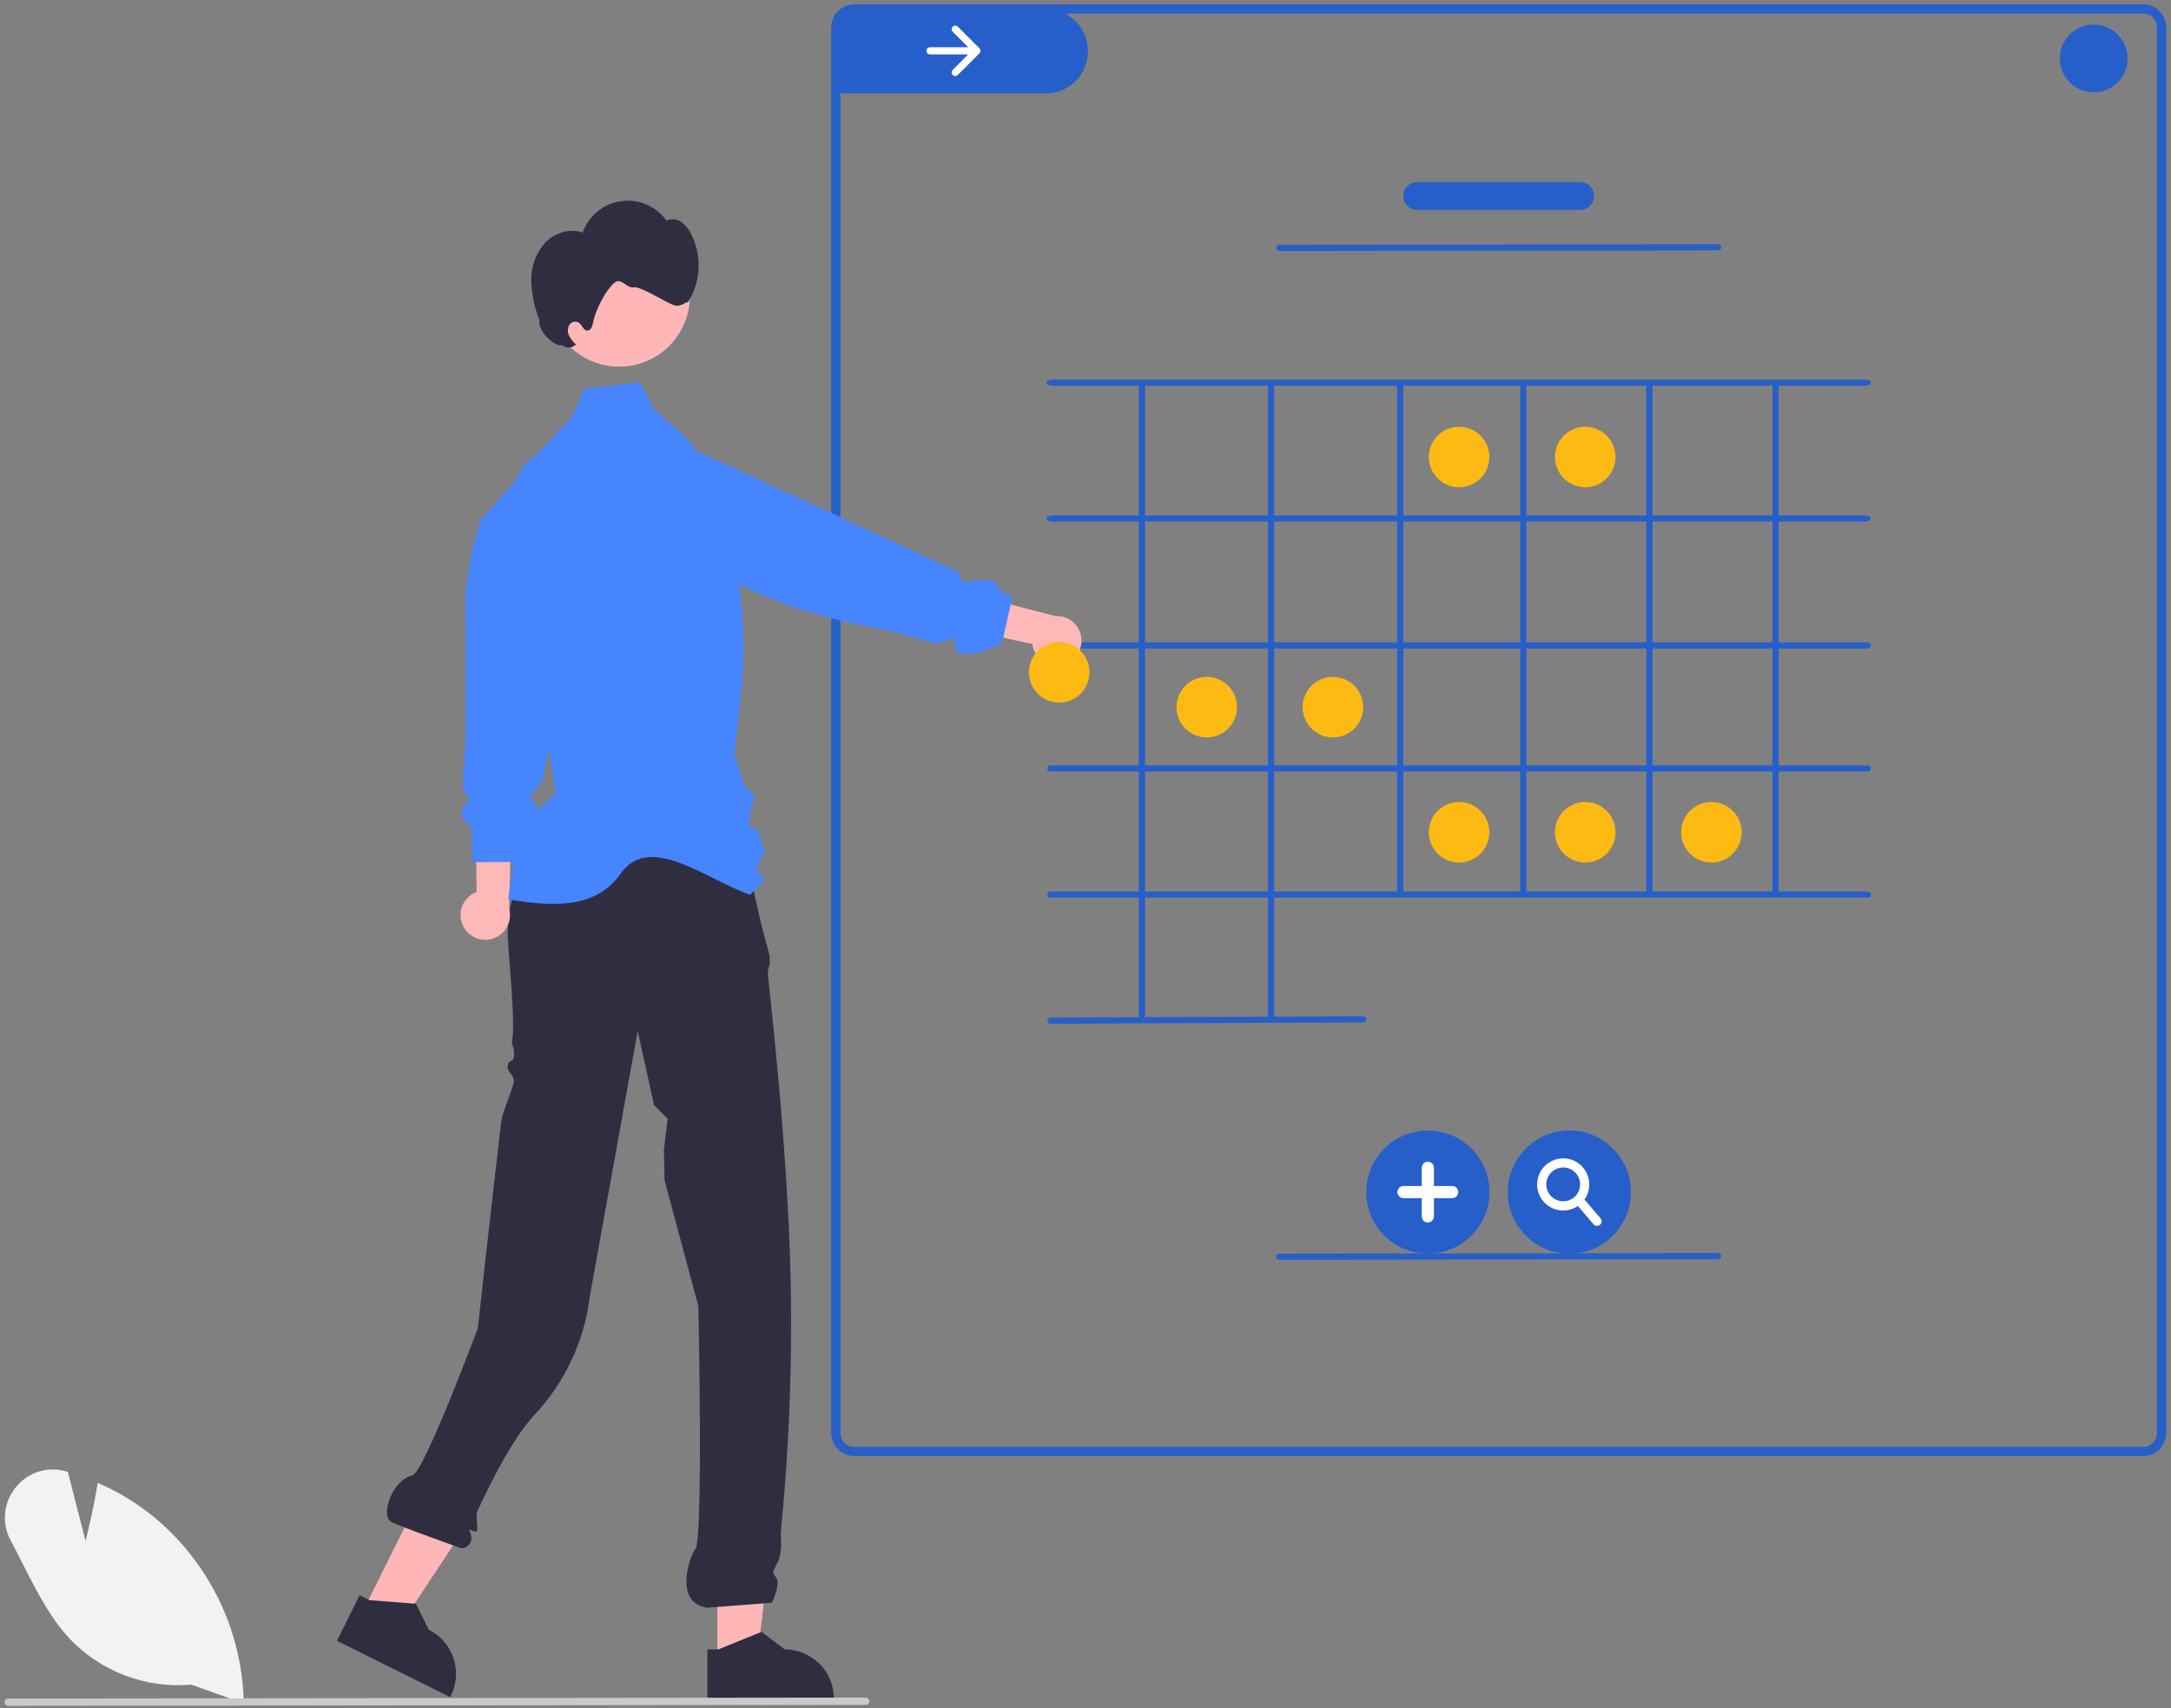 <svg width="427" height="336" viewBox="0 0 427 336" fill="none" xmlns="http://www.w3.org/2000/svg">
<rect x="0" y="0" width="427" height="336" fill="#808080" stroke="none"/>
<g clip-path="url(#clip0_717_1956)">
<path d="M213.997 10.22C213.978 11.313 213.743 12.392 213.307 13.394C212.871 14.396 212.241 15.303 211.454 16.062C210.667 16.821 209.739 17.417 208.721 17.817C207.704 18.217 206.618 18.413 205.525 18.393H166.218C166.076 18.39 165.933 18.386 165.791 18.375C165.423 18.351 165.056 18.301 164.695 18.225V4.311C164.695 3.754 164.865 3.211 165.182 2.753C165.499 2.296 165.949 1.946 166.47 1.751H205.824C208.03 1.793 210.13 2.708 211.662 4.295C213.194 5.883 214.034 8.014 213.997 10.22Z" fill="#275FCA"/>
<path d="M421.521 0.85H168.026C167.48 0.848 166.938 0.949 166.429 1.146C165.565 1.469 164.82 2.049 164.295 2.806C163.769 3.564 163.488 4.465 163.488 5.387V281.872C163.489 283.075 163.967 284.229 164.818 285.08C165.669 285.931 166.822 286.409 168.026 286.41H421.521C422.724 286.409 423.878 285.931 424.729 285.08C425.58 284.229 426.058 283.075 426.058 281.872V5.387C426.058 4.184 425.58 3.03 424.729 2.179C423.878 1.328 422.724 0.85 421.521 0.85ZM424.243 281.872C424.242 282.594 423.955 283.286 423.445 283.796C422.934 284.306 422.242 284.594 421.521 284.595H168.026C167.304 284.594 166.612 284.306 166.102 283.796C165.592 283.286 165.304 282.594 165.303 281.872V5.387C165.304 4.665 165.592 3.974 166.102 3.463C166.612 2.953 167.304 2.666 168.026 2.665H421.521C422.243 2.666 422.934 2.953 423.445 3.463C423.955 3.974 424.242 4.665 424.243 5.387V281.872Z" fill="#275FCA"/>
<path d="M286.978 95.848C290.267 95.848 292.933 93.181 292.933 89.892C292.933 86.604 290.267 83.938 286.978 83.938C283.69 83.938 281.023 86.604 281.023 89.892C281.023 93.181 283.69 95.848 286.978 95.848Z" fill="#FDBA13"/>
<path d="M311.791 95.848C315.08 95.848 317.746 93.181 317.746 89.892C317.746 86.604 315.08 83.938 311.791 83.938C308.502 83.938 305.836 86.604 305.836 89.892C305.836 93.181 308.502 95.848 311.791 95.848Z" fill="#FDBA13"/>
<path d="M237.353 145.058C240.642 145.058 243.308 142.391 243.308 139.102C243.308 135.814 240.642 133.147 237.353 133.147C234.065 133.147 231.398 135.814 231.398 139.102C231.398 142.391 234.065 145.058 237.353 145.058Z" fill="#FDBA13"/>
<path d="M262.166 145.058C265.455 145.058 268.121 142.391 268.121 139.102C268.121 135.814 265.455 133.147 262.166 133.147C258.877 133.147 256.211 135.814 256.211 139.102C256.211 142.391 258.877 145.058 262.166 145.058Z" fill="#FDBA13"/>
<path d="M286.978 169.663C290.267 169.663 292.933 166.997 292.933 163.708C292.933 160.419 290.267 157.753 286.978 157.753C283.69 157.753 281.023 160.419 281.023 163.708C281.023 166.997 283.69 169.663 286.978 169.663Z" fill="#FDBA13"/>
<path d="M311.791 169.663C315.08 169.663 317.746 166.997 317.746 163.708C317.746 160.419 315.08 157.753 311.791 157.753C308.502 157.753 305.836 160.419 305.836 163.708C305.836 166.997 308.502 169.663 311.791 169.663Z" fill="#FDBA13"/>
<path d="M336.603 169.663C339.892 169.663 342.558 166.997 342.558 163.708C342.558 160.419 339.892 157.753 336.603 157.753C333.315 157.753 330.648 160.419 330.648 163.708C330.648 166.997 333.315 169.663 336.603 169.663Z" fill="#FDBA13"/>
<path d="M187.383 5.249C187.25 5.382 187.176 5.562 187.176 5.75C187.176 5.938 187.25 6.118 187.383 6.25L190.422 9.289H182.928C182.741 9.29 182.562 9.365 182.429 9.497C182.297 9.63 182.223 9.81 182.223 9.997C182.223 10.184 182.297 10.364 182.429 10.497C182.562 10.63 182.741 10.704 182.928 10.705H190.422L187.383 13.744C187.25 13.877 187.176 14.057 187.176 14.244C187.176 14.432 187.25 14.612 187.383 14.745C187.516 14.878 187.696 14.952 187.884 14.952C188.071 14.952 188.251 14.878 188.384 14.745L192.631 10.498C192.764 10.365 192.839 10.185 192.839 9.997C192.839 9.809 192.764 9.629 192.631 9.497L188.384 5.249C188.251 5.117 188.071 5.042 187.884 5.042C187.696 5.042 187.516 5.117 187.383 5.249Z" fill="white"/>
<path d="M366.855 102.598H206.956C206.338 102.598 205.836 102.327 205.836 101.993C205.836 101.659 206.338 101.388 206.956 101.388H366.855C367.473 101.388 367.975 101.659 367.975 101.993C367.975 102.327 367.473 102.598 366.855 102.598Z" fill="#275FCA"/>
<path d="M366.855 75.869H206.956C206.338 75.869 205.836 75.598 205.836 75.264C205.836 74.93 206.338 74.659 206.956 74.659H366.855C367.473 74.659 367.975 74.93 367.975 75.264C367.975 75.598 367.473 75.869 366.855 75.869Z" fill="#275FCA"/>
<path d="M367.371 127.562H206.585C206.425 127.562 206.271 127.498 206.158 127.384C206.044 127.271 205.98 127.117 205.98 126.957C205.98 126.796 206.044 126.642 206.158 126.529C206.271 126.415 206.425 126.352 206.585 126.352H367.371C367.531 126.352 367.685 126.415 367.799 126.529C367.912 126.642 367.976 126.796 367.976 126.957C367.976 127.117 367.912 127.271 367.799 127.384C367.685 127.498 367.531 127.562 367.371 127.562Z" fill="#275FCA"/>
<path d="M367.371 151.762H206.585C206.425 151.762 206.271 151.698 206.158 151.585C206.044 151.471 205.98 151.317 205.98 151.157C205.98 150.996 206.044 150.842 206.158 150.729C206.271 150.616 206.425 150.552 206.585 150.552H367.371C367.531 150.552 367.685 150.616 367.799 150.729C367.912 150.842 367.976 150.996 367.976 151.157C367.976 151.317 367.912 151.471 367.799 151.585C367.685 151.698 367.531 151.762 367.371 151.762Z" fill="#275FCA"/>
<path d="M367.371 176.567H206.585C206.425 176.567 206.271 176.504 206.158 176.39C206.044 176.277 205.98 176.123 205.98 175.962C205.98 175.802 206.044 175.648 206.158 175.535C206.271 175.421 206.425 175.357 206.585 175.357H367.371C367.531 175.357 367.685 175.421 367.799 175.535C367.912 175.648 367.976 175.802 367.976 175.962C367.976 176.123 367.912 176.277 367.799 176.39C367.685 176.504 367.531 176.567 367.371 176.567Z" fill="#275FCA"/>
<path d="M348.617 175.32V75.64C348.617 75.433 348.888 75.265 349.222 75.265C349.556 75.265 349.827 75.433 349.827 75.64V175.32C349.827 175.527 349.556 175.695 349.222 175.695C348.888 175.695 348.617 175.527 348.617 175.32Z" fill="#275FCA"/>
<path d="M323.812 175.32V75.64C323.812 75.433 324.083 75.265 324.418 75.265C324.752 75.265 325.023 75.433 325.023 75.64V175.32C325.023 175.527 324.752 175.695 324.418 175.695C324.083 175.695 323.812 175.527 323.812 175.32Z" fill="#275FCA"/>
<path d="M299.008 175.32V75.64C299.008 75.433 299.279 75.265 299.613 75.265C299.947 75.265 300.218 75.433 300.218 75.64V175.32C300.218 175.527 299.947 175.695 299.613 175.695C299.279 175.695 299.008 175.527 299.008 175.32Z" fill="#275FCA"/>
<path d="M274.805 175.32V75.64C274.805 75.433 275.076 75.265 275.41 75.265C275.744 75.265 276.015 75.433 276.015 75.64V175.32C276.015 175.527 275.744 175.695 275.41 175.695C275.076 175.695 274.805 175.527 274.805 175.32Z" fill="#275FCA"/>
<path d="M249.395 200.635V75.735C249.429 75.6 249.507 75.481 249.616 75.396C249.726 75.311 249.861 75.265 250 75.265C250.138 75.265 250.273 75.311 250.383 75.396C250.492 75.481 250.57 75.6 250.605 75.735V200.635C250.57 200.769 250.492 200.888 250.383 200.973C250.273 201.058 250.138 201.105 250 201.105C249.861 201.105 249.726 201.058 249.616 200.973C249.507 200.888 249.429 200.769 249.395 200.635Z" fill="#275FCA"/>
<path d="M223.988 200.635V75.735C224.023 75.6 224.101 75.481 224.21 75.396C224.32 75.311 224.455 75.265 224.593 75.265C224.732 75.265 224.867 75.311 224.976 75.396C225.086 75.481 225.164 75.6 225.198 75.735V200.635C225.164 200.769 225.086 200.888 224.976 200.973C224.867 201.058 224.732 201.105 224.593 201.105C224.455 201.105 224.32 201.058 224.21 200.973C224.101 200.888 224.023 200.769 223.988 200.635Z" fill="#275FCA"/>
<path d="M206.587 201.372C206.426 201.372 206.272 201.309 206.159 201.195C206.045 201.082 205.981 200.928 205.98 200.768C205.98 200.607 206.044 200.453 206.157 200.34C206.27 200.226 206.424 200.162 206.584 200.162L268.151 199.895C268.31 199.898 268.462 199.962 268.575 200.074C268.688 200.187 268.754 200.338 268.758 200.497C268.759 200.577 268.743 200.655 268.713 200.729C268.683 200.802 268.639 200.869 268.583 200.926C268.527 200.982 268.46 201.027 268.387 201.058C268.314 201.088 268.235 201.104 268.156 201.105L206.589 201.372H206.587Z" fill="#275FCA"/>
<path d="M251.598 49.357C251.437 49.357 251.283 49.293 251.17 49.18C251.056 49.067 250.992 48.913 250.992 48.752C250.992 48.592 251.056 48.438 251.169 48.324C251.282 48.211 251.436 48.147 251.597 48.147L337.946 48.039H337.947C338.107 48.039 338.261 48.103 338.375 48.216C338.488 48.329 338.552 48.483 338.552 48.644C338.552 48.804 338.489 48.958 338.375 49.072C338.262 49.185 338.108 49.249 337.947 49.249L251.599 49.357H251.598Z" fill="#275FCA"/>
<path d="M280.836 246.602C278.439 246.602 276.095 245.891 274.102 244.559C272.109 243.227 270.555 241.334 269.638 239.119C268.72 236.905 268.48 234.467 268.948 232.116C269.415 229.765 270.57 227.605 272.265 225.91C273.96 224.214 276.12 223.06 278.471 222.592C280.823 222.125 283.26 222.365 285.475 223.282C287.69 224.2 289.583 225.753 290.915 227.746C292.247 229.74 292.958 232.083 292.958 234.481C292.958 236.073 292.644 237.649 292.035 239.119C291.426 240.59 290.533 241.926 289.407 243.052C288.282 244.178 286.946 245.07 285.475 245.68C284.004 246.289 282.428 246.602 280.836 246.602Z" fill="#275FCA"/>
<path d="M285.617 233.286H282.03V229.699C282.03 229.382 281.904 229.077 281.68 228.853C281.455 228.629 281.151 228.503 280.834 228.503C280.517 228.503 280.213 228.629 279.989 228.853C279.764 229.077 279.638 229.382 279.638 229.699V233.286H276.051C275.734 233.286 275.43 233.412 275.206 233.636C274.981 233.86 274.855 234.164 274.855 234.481C274.855 234.799 274.981 235.103 275.206 235.327C275.43 235.551 275.734 235.677 276.051 235.677H279.638V239.264C279.638 239.422 279.669 239.577 279.729 239.723C279.788 239.868 279.876 240 279.988 240.112C280.099 240.223 280.231 240.311 280.376 240.371C280.521 240.432 280.677 240.463 280.834 240.463C280.991 240.463 281.147 240.432 281.292 240.371C281.437 240.311 281.569 240.223 281.68 240.112C281.792 240 281.88 239.868 281.939 239.723C281.999 239.577 282.03 239.422 282.03 239.264V235.677H285.617C285.934 235.677 286.238 235.551 286.462 235.327C286.686 235.103 286.812 234.799 286.812 234.481C286.812 234.164 286.686 233.86 286.462 233.636C286.238 233.412 285.934 233.286 285.617 233.286Z" fill="white"/>
<path d="M308.664 246.602C306.267 246.602 303.923 245.891 301.93 244.559C299.937 243.227 298.383 241.334 297.466 239.119C296.548 236.905 296.308 234.467 296.776 232.116C297.244 229.765 298.398 227.605 300.093 225.91C301.788 224.214 303.948 223.06 306.3 222.592C308.651 222.125 311.088 222.365 313.303 223.282C315.518 224.2 317.411 225.753 318.743 227.746C320.075 229.74 320.786 232.083 320.786 234.481C320.786 236.073 320.472 237.649 319.863 239.119C319.254 240.59 318.361 241.926 317.236 243.052C316.11 244.178 314.774 245.07 313.303 245.68C311.832 246.289 310.256 246.602 308.664 246.602Z" fill="#275FCA"/>
<path d="M314.801 239.639L311.644 235.943C312.383 234.897 312.704 233.612 312.543 232.341C312.383 231.07 311.753 229.905 310.777 229.076C309.801 228.246 308.549 227.812 307.269 227.859C305.989 227.905 304.773 228.43 303.86 229.328C302.947 230.226 302.403 231.434 302.335 232.713C302.268 233.992 302.681 235.25 303.495 236.24C304.308 237.229 305.462 237.878 306.731 238.06C307.999 238.241 309.289 237.941 310.347 237.219L313.421 240.818C313.578 241 313.8 241.112 314.039 241.13C314.278 241.148 314.515 241.071 314.697 240.915C314.88 240.759 314.993 240.538 315.013 240.299C315.032 240.06 314.956 239.822 314.801 239.639ZM304.129 232.969C304.129 232.31 304.324 231.667 304.689 231.12C305.055 230.573 305.575 230.146 306.183 229.894C306.791 229.643 307.46 229.577 308.105 229.705C308.751 229.833 309.344 230.15 309.809 230.616C310.274 231.081 310.591 231.674 310.72 232.319C310.848 232.965 310.782 233.634 310.53 234.242C310.278 234.85 309.852 235.37 309.305 235.735C308.757 236.101 308.114 236.296 307.456 236.296C306.574 236.295 305.728 235.944 305.104 235.32C304.48 234.697 304.13 233.851 304.129 232.969Z" fill="white"/>
<path d="M251.598 247.798C251.437 247.798 251.283 247.734 251.17 247.621C251.056 247.507 250.992 247.354 250.992 247.193C250.992 247.033 251.056 246.879 251.169 246.765C251.282 246.652 251.436 246.588 251.597 246.588L337.946 246.479H337.947C338.107 246.479 338.261 246.543 338.375 246.656C338.488 246.77 338.552 246.924 338.552 247.084C338.552 247.245 338.489 247.398 338.375 247.512C338.262 247.625 338.108 247.689 337.947 247.689L251.599 247.798H251.598Z" fill="#275FCA"/>
<path d="M141.095 326.952L148.813 326.951L152.485 297.184L141.094 297.184L141.095 326.952Z" fill="#FFB6B6"/>
<path d="M139.129 324.431V334.432H164.013V334.117C164.012 331.548 162.991 329.085 161.175 327.268C159.359 325.452 156.895 324.431 154.327 324.431L149.777 320.982L149.541 321.079L141.301 324.431H139.129Z" fill="#2F2E41"/>
<path d="M71.363 316.918L78.271 320.36L94.836 295.356L84.641 290.275L71.363 316.918Z" fill="#FFB6B6"/>
<path d="M66.266 322.737L88.536 333.833L88.675 333.555C89.243 332.417 89.581 331.178 89.671 329.909C89.76 328.64 89.598 327.366 89.195 326.16C88.791 324.953 88.154 323.838 87.319 322.879C86.485 321.919 85.469 321.133 84.331 320.565L81.796 315.453L81.53 315.435L72.673 314.751L72.491 314.66L70.724 313.783L66.266 322.737Z" fill="#2F2E41"/>
<path d="M146.331 166.95L103.775 168.44L103.478 168.009C103.478 168.009 99.848 176.479 99.848 183.739C99.848 186.153 101.527 201.94 100.674 204.927C100.568 205.299 101.298 206.209 101.058 207.939C100.903 209.061 100.045 208.198 99.848 209.754C99.707 210.871 101.216 211.487 101.058 212.779C100.886 214.19 98.81 218.762 98.623 220.331C96.633 237.045 93.984 261.258 93.984 261.258C93.984 261.258 83.344 289.756 81.093 290.219C77.315 290.996 74.765 297.865 76.858 299.294C77.855 299.974 90.74 304.55 90.74 304.55C91.448 304.678 93.662 303.568 92.251 300.941C91.992 300.457 93.541 301.688 93.798 301.109C94.072 300.493 93.535 298.043 93.848 297.36C96.664 291.223 100.987 282.719 105.084 278.352C111.138 271.901 114.971 263.683 116.025 254.899L125.423 202.794L128.643 217.405L131.308 220.039L130.577 226.179L130.703 232.139L137.358 256.944C137.358 256.944 138.356 303.268 136.753 304.739C135.885 305.536 132.201 315.349 139.173 316.234L151.841 315.256C151.841 315.256 153.548 311.66 152.694 310.38C151.841 309.099 151.892 309.449 152.933 307.354C153.975 305.259 153.548 301.709 153.548 301.709C155.207 285.027 155.862 268.26 155.508 251.499C154.873 223.969 151.025 192.344 151.025 191.699C150.993 191.04 151.114 190.383 151.379 189.779V188.042L149.745 181.885L146.331 166.95Z" fill="#2F2E41"/>
<path d="M91.236 182.428C90.879 181.819 90.66 181.138 90.595 180.434C90.53 179.731 90.619 179.022 90.858 178.357C91.096 177.692 91.478 177.087 91.975 176.585C92.472 176.083 93.074 175.697 93.737 175.452L93.431 144.875L100.973 149.646L100.106 178.627C100.442 179.768 100.349 180.993 99.842 182.069C99.336 183.146 98.453 183.999 97.359 184.468C96.266 184.936 95.039 184.987 93.91 184.611C92.782 184.236 91.83 183.459 91.236 182.428Z" fill="#FFB8B8"/>
<path d="M92.955 169.61L93.597 169.579L93.673 169.581L96.048 169.573L99.96 169.564L100.244 169.56L100.371 169.585L101.707 169.817L101.762 169.459L104.366 164.486L106.367 161.733L105.639 158.489L104.203 156.7L106.642 153.744L106.95 152.284L108.992 142.683L115.76 110.836L115.76 110.817L115.902 110.141L118.103 99.796L117.425 97.194L116.67 94.338C116.186 92.525 115.066 90.946 113.514 89.891C112.84 89.436 112.099 89.089 111.317 88.865C110.32 88.57 109.274 88.484 108.242 88.612L108.231 88.616C107.645 88.689 107.07 88.828 106.516 89.03L106.296 89.116C105.989 89.241 105.691 89.384 105.402 89.546C104.508 90.043 103.722 90.713 103.09 91.517C102.457 92.321 101.991 93.243 101.718 94.228L94.547 102.216L93.286 106.736L92.88 108.188L91.58 115.925L91.6 146.377L91.368 147.756L91.039 155.401L92.325 157.154L90.872 159.278L90.822 160.444L90.812 160.744L92.753 162.715L92.877 166.965L92.955 169.61Z" fill="#4685FF"/>
<path d="M99.961 176.905C110.706 178.763 117.912 178.055 122.346 171.46C128.131 164.093 138.651 172.791 147.528 176.025L148.58 174.888L150.371 172.958L148.726 171.094L150.371 167.501L148.998 163.066L147.243 162.745L147.715 158.928L148.453 156.695L146.287 154.318L144.448 148.383L145.773 135.962C147.586 118.937 144.073 101.769 135.718 86.824L130.691 82.311L128.603 80.435L125.802 75.208L122.844 75.553L114.834 76.478L114.561 77.132L112.595 81.875L105.452 89.548C104.442 90.633 103.674 91.921 103.2 93.326C102.726 94.731 102.557 96.22 102.703 97.696L102.909 99.765L103.06 101.253L103.774 108.416L106.684 137.68L106.902 139.235L109.243 156.06C105.438 159.739 105.206 158.936 103.591 165.41C103.409 166.13 101.304 167.733 101.171 168.435C100.983 169.427 99.961 176.905 99.961 176.905Z" fill="#4685FF"/>
<path d="M121.78 72.124C129.464 72.124 135.693 65.895 135.693 58.212C135.693 50.528 129.464 44.299 121.78 44.299C114.096 44.299 107.867 50.528 107.867 58.212C107.867 65.895 114.096 72.124 121.78 72.124Z" fill="#FFB6B6"/>
<path d="M107.222 47.738C109.09 45.794 112.073 44.835 114.606 45.757C115.173 44.136 116.173 42.702 117.498 41.61C118.823 40.518 120.423 39.811 122.122 39.565C123.822 39.32 125.556 39.545 127.136 40.216C128.716 40.888 130.082 41.98 131.084 43.374C131.543 43.169 132.047 43.085 132.547 43.131C133.047 43.176 133.527 43.351 133.94 43.637C134.761 44.22 135.422 45 135.863 45.905C137 48.066 137.53 50.495 137.397 52.933C137.263 55.371 136.471 57.728 135.105 59.752C135.649 58.653 134.118 60.546 132.626 60.05C131.345 59.714 126.08 56.338 124.766 56.509C123.453 56.68 123.026 55.62 121.741 55.299C120.483 54.896 117.269 60.1 116.625 63.543C116.503 64.195 116.207 65.006 115.543 65.021C114.726 65.039 114.481 63.869 113.792 63.429C113.467 63.264 113.091 63.231 112.742 63.338C112.394 63.445 112.1 63.683 111.924 64.002C111.762 64.33 111.682 64.691 111.689 65.056C111.696 65.422 111.79 65.78 111.963 66.101C112.315 66.741 112.768 67.319 113.305 67.813L112.948 68.009C112.596 68.261 112.168 68.383 111.736 68.354C111.305 68.324 110.897 68.146 110.583 67.849C109.254 68.448 105.64 65.067 106.12 63.022C105.111 60.515 104.559 57.847 104.491 55.145C104.435 52.42 105.411 49.775 107.222 47.738Z" fill="#2F2E41"/>
<path d="M209.282 130.669C208.608 130.882 207.896 130.944 207.196 130.851C206.495 130.758 205.824 130.513 205.228 130.133C204.633 129.753 204.128 129.247 203.749 128.65C203.371 128.054 203.127 127.381 203.037 126.681L173.156 120.181L179.485 113.889L207.548 121.176C208.735 121.102 209.908 121.466 210.845 122.198C211.782 122.931 212.418 123.982 212.632 125.152C212.845 126.323 212.622 127.531 212.005 128.547C211.388 129.564 210.419 130.319 209.282 130.669Z" fill="#FFB8B8"/>
<path d="M128.528 87.533C126.796 87.596 125.135 88.235 123.806 89.348C123.071 89.957 122.458 90.7 122 91.538C121.495 92.446 121.18 93.448 121.075 94.482L121.075 94.488C120.92 96.01 121.22 97.545 121.936 98.897C122.652 100.25 123.753 101.36 125.099 102.087L134.942 107.422L136.189 108.096C144.576 116.644 158.718 121.112 174.987 124.077L184.34 126.635L187.485 125.468L188.246 128.458L191.377 128.56L193.079 128.206L196.642 126.81L197.322 125.441L197.321 125.435L198.783 118.95L198.793 118.907L198.793 118.901L199.134 117.417L197.125 116.487L195.377 114.153L192.217 114.216L189.336 114.467L188.491 112.492L151.975 95.595L144.414 92.093L144.395 92.081L144.035 91.912L134.171 87.349L131.486 87.434L128.528 87.533Z" fill="#4685FF"/>
<path d="M208.326 138.198C211.615 138.198 214.281 135.532 214.281 132.243C214.281 128.954 211.615 126.288 208.326 126.288C205.037 126.288 202.371 128.954 202.371 132.243C202.371 135.532 205.037 138.198 208.326 138.198Z" fill="#FDBA13"/>
<path d="M37.618 331.368C33.249 331.753 28.85 331.157 24.74 329.624C20.631 328.091 16.916 325.66 13.867 322.507C9.879 318.304 7.143 312.893 4.497 307.66C3.727 306.137 2.93 304.562 2.12 303.053C1.217 301.408 0.828 299.53 1.001 297.661C1.175 295.792 1.904 294.018 3.095 292.567C4.237 291.117 5.786 290.042 7.544 289.48C9.302 288.919 11.188 288.896 12.959 289.416L13.345 289.528L16.82 303.088C17.339 301.066 18.451 296.508 19.154 292.043L19.213 291.669L19.559 291.823C23.188 293.429 26.6 295.485 29.715 297.943C35.233 302.369 39.721 307.944 42.867 314.28C46.013 320.616 47.742 327.561 47.933 334.632L47.942 335.054L37.618 331.368Z" fill="#F2F2F2"/>
<path d="M170.263 335.355L1.619 335.541C1.428 335.541 1.245 335.465 1.109 335.33C0.974 335.195 0.898 335.011 0.898 334.82C0.898 334.629 0.974 334.446 1.109 334.311C1.245 334.176 1.428 334.1 1.619 334.1L170.263 333.914C170.453 333.915 170.636 333.991 170.771 334.126C170.905 334.261 170.981 334.444 170.981 334.634C170.981 334.825 170.905 335.008 170.771 335.143C170.636 335.278 170.453 335.354 170.263 335.355Z" fill="#CACACA"/>
<path d="M310.803 41.275H278.738C278.016 41.275 277.324 40.988 276.813 40.478C276.302 39.967 276.016 39.275 276.016 38.553C276.016 37.831 276.302 37.138 276.813 36.627C277.324 36.117 278.016 35.83 278.738 35.83H310.803C311.525 35.83 312.218 36.117 312.728 36.627C313.239 37.138 313.526 37.831 313.526 38.553C313.526 39.275 313.239 39.967 312.728 40.478C312.218 40.988 311.525 41.275 310.803 41.275Z" fill="#275FCA"/>
<path d="M411.799 18.157C410.48 18.157 409.191 17.766 408.095 17.033C406.999 16.301 406.145 15.26 405.64 14.042C405.136 12.824 405.004 11.483 405.261 10.191C405.518 8.897 406.153 7.71 407.085 6.778C408.017 5.845 409.205 5.21 410.498 4.953C411.791 4.696 413.131 4.828 414.349 5.333C415.567 5.837 416.608 6.691 417.341 7.788C418.073 8.884 418.464 10.173 418.464 11.491C418.464 13.259 417.762 14.954 416.512 16.204C415.262 17.454 413.566 18.157 411.799 18.157Z" fill="#275FCA"/>
</g>
<defs>
<clipPath id="clip0_717_1956">
<rect width="425.158" height="334.691" fill="white" transform="translate(0.898 0.85)"/>
</clipPath>
</defs>
</svg>
